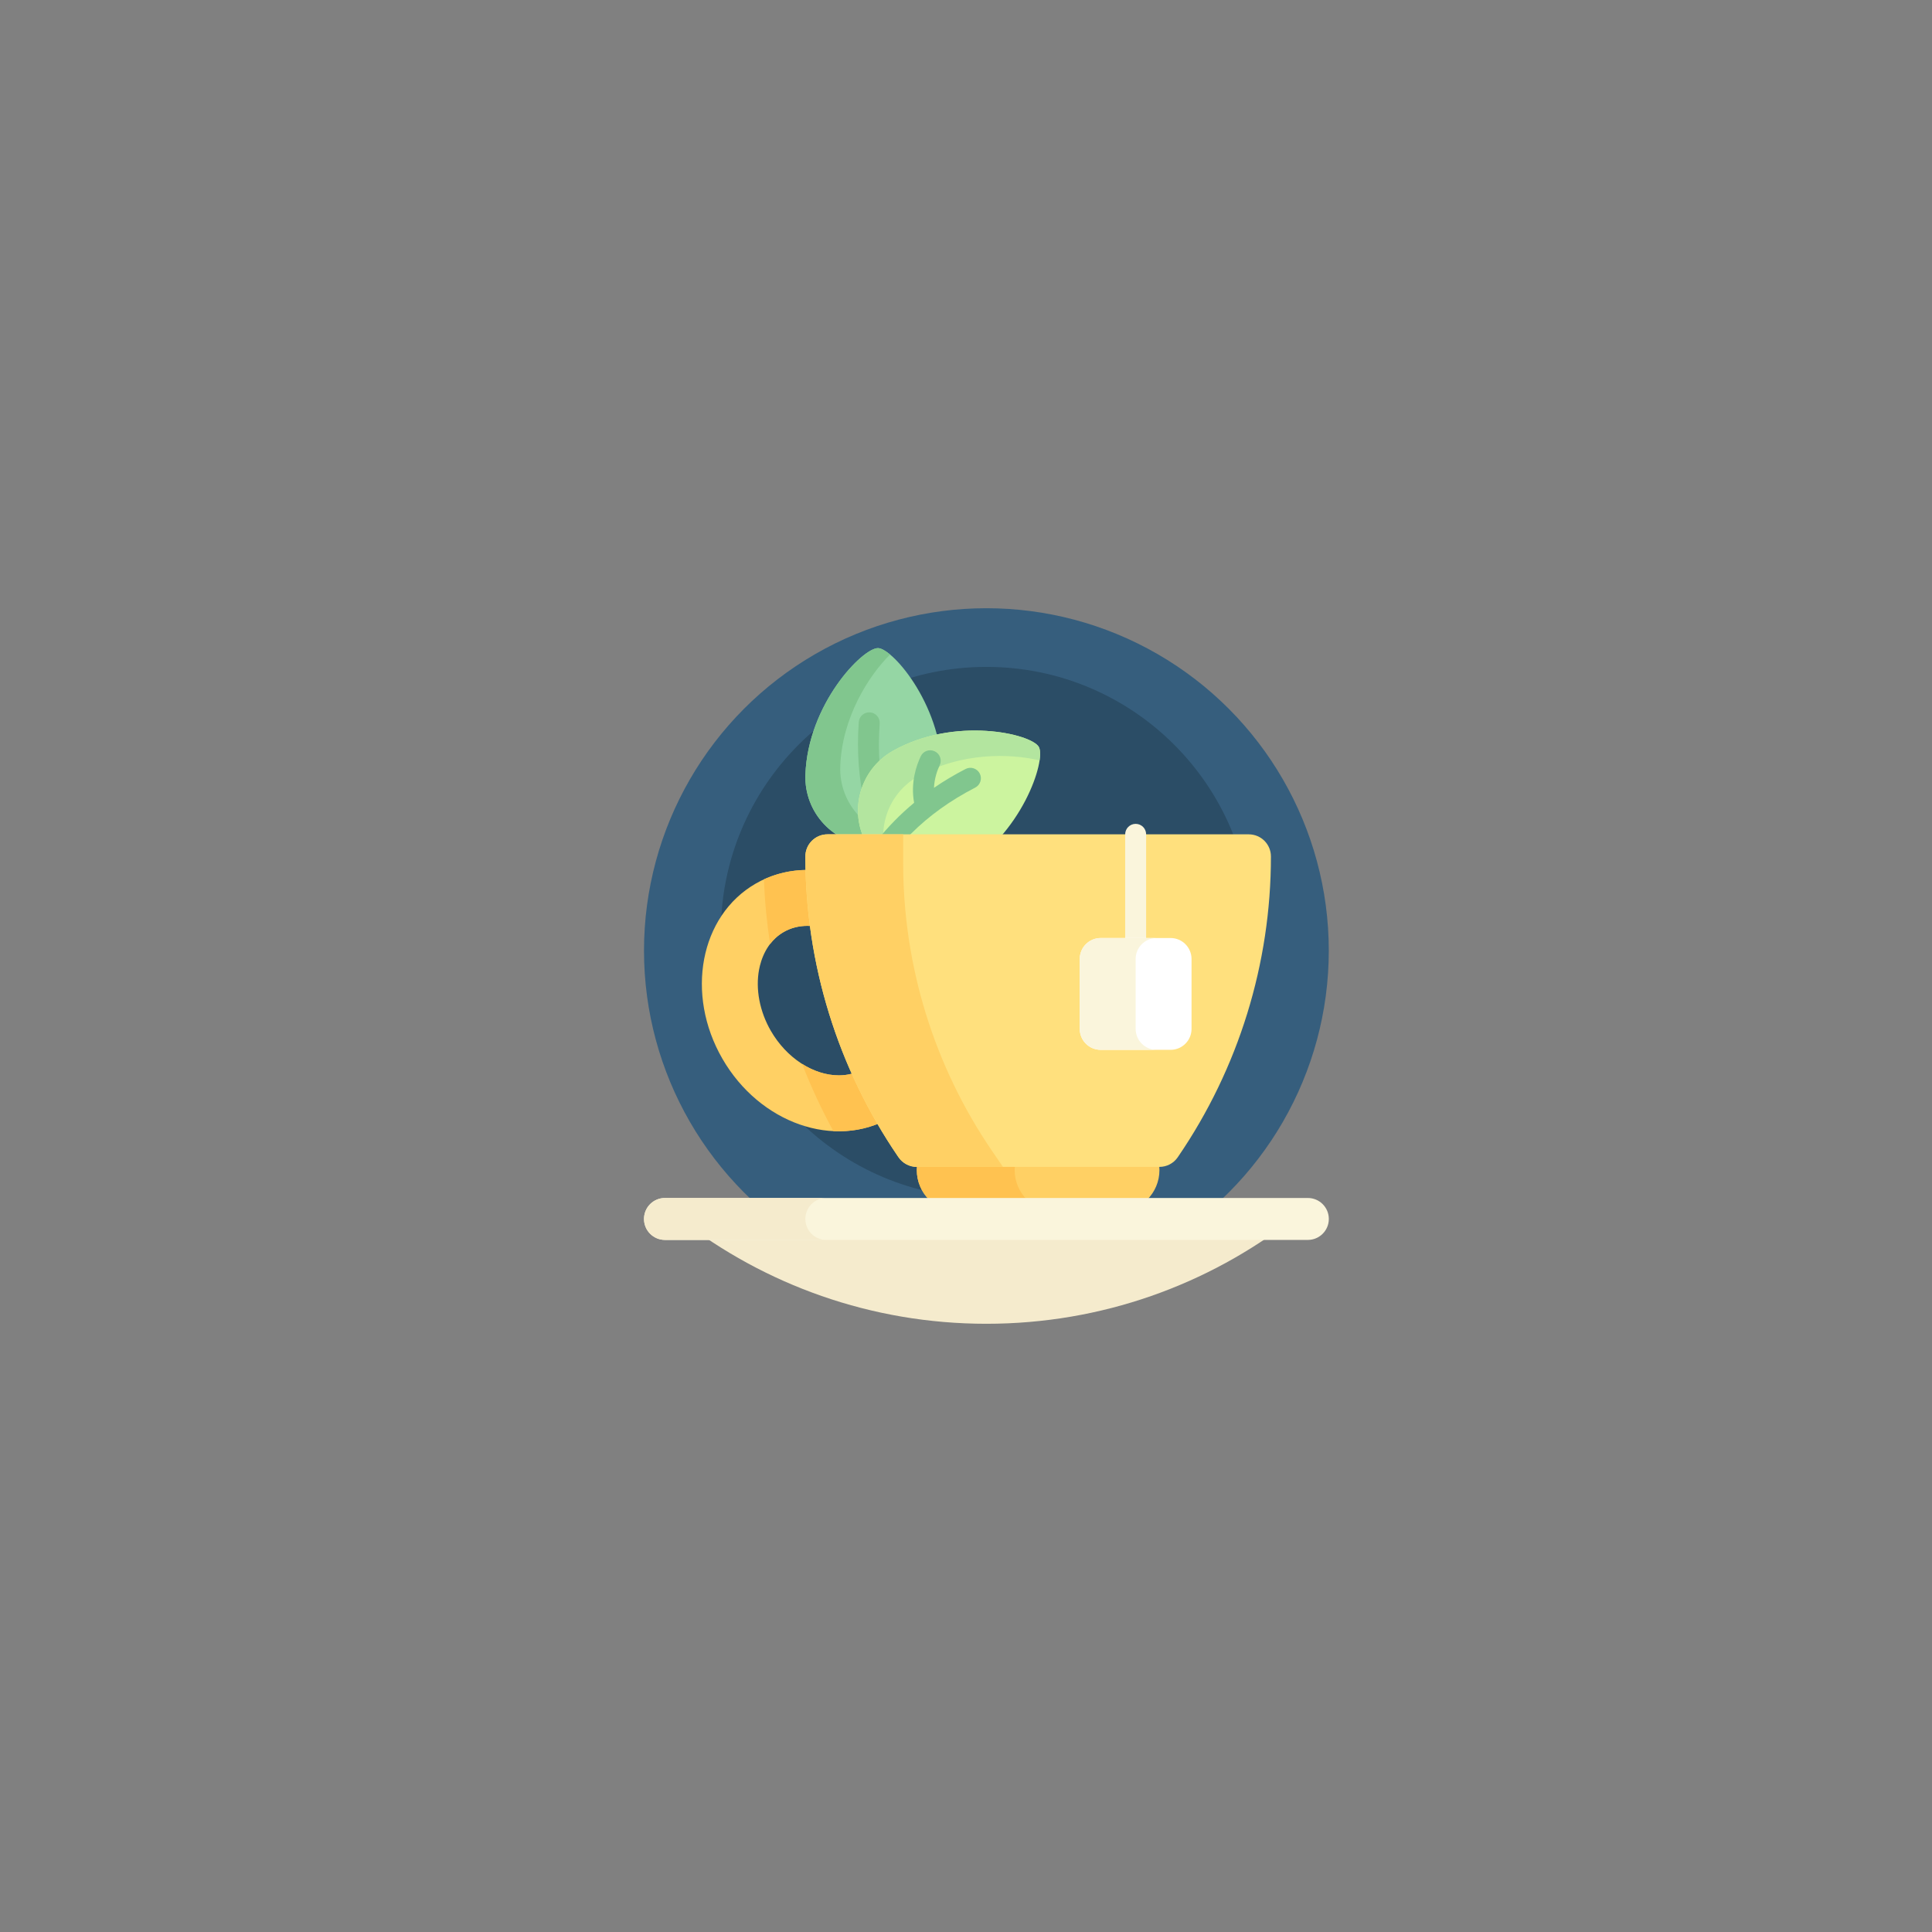 <?xml version="1.0" encoding="UTF-8"?>
<svg width="54px" height="54px" viewBox="0 0 54 54" version="1.1" xmlns="http://www.w3.org/2000/svg" xmlns:xlink="http://www.w3.org/1999/xlink">
    <rect x="0" y="0" width="54" height="54" fill="#808080" stroke="none"/>
    <title>teh-daun-gaharu</title>
    <defs>
        <rect id="path-1" x="0" y="0" width="54" height="54"></rect>
    </defs>
    <g id="website" stroke="none" stroke-width="1" fill="none" fill-rule="evenodd">
        <g id="1a.-beranda" transform="translate(-108, -1907)">
            <g id="Group-17" transform="translate(108, 1640)">
                <g id="teh-daun-gaharu" transform="translate(0, 267)">
                    <mask id="mask-2" fill="white">
                        <use xlink:href="#path-1"></use>
                    </mask>
                    <g id="Mask"></g>
                    <g id="hot-tea" mask="url(#mask-2)">
                        <g transform="translate(18, 17)">
                            <circle id="Oval" fill="#365E7D" fill-rule="nonzero" cx="9.57" cy="9.57" r="9.57"></circle>
                            <circle id="Oval" fill="#2B4D66" fill-rule="nonzero" cx="9.57" cy="9.062" r="7.422"></circle>
                            <g id="Group" stroke-width="1" fill="none" fill-rule="evenodd" transform="translate(0, 1.115)">
                                <g transform="translate(4.51, -0)" fill-rule="nonzero" id="Path">
                                    <path d="M2.034,9.59633717e-05 C1.609,-0.014 0.068,1.562 0.001,3.543 C-0.034,4.599 0.793,5.484 1.849,5.519 C2.905,5.555 3.79,4.727 3.826,3.671 C3.892,1.69 2.459,0.014 2.034,9.59633717e-05 Z" fill="#95D6A4"></path>
                                    <path d="M2.824,5.287 C1.767,5.252 0.94,4.367 0.975,3.311 C1.021,1.944 1.769,0.771 2.368,0.179 C2.232,0.065 2.115,0.003 2.034,9.59633717e-05 C1.609,-0.014 0.068,1.562 0.001,3.543 C-0.034,4.599 0.793,5.484 1.849,5.519 C2.203,5.531 2.538,5.445 2.828,5.287 C2.827,5.287 2.825,5.287 2.824,5.287 Z" fill="#81C68E"></path>
                                    <path d="M2.848,6.79 C2.749,6.79 2.652,6.739 2.597,6.649 C1.734,5.226 1.373,3.727 1.493,2.067 C1.505,1.905 1.645,1.784 1.807,1.796 C1.968,1.808 2.089,1.948 2.078,2.109 C1.964,3.665 2.289,5.011 3.098,6.345 C3.182,6.483 3.138,6.663 3,6.747 C2.952,6.776 2.9,6.79 2.848,6.79 L2.848,6.79 Z" fill="#81C68E"></path>
                                </g>
                                <g transform="translate(5.622, 2.304)" fill-rule="nonzero" id="Path">
                                    <path d="M5.413,0.458 C5.203,0.088 3.054,-0.406 1.33,0.57 C0.41,1.091 0.086,2.258 0.607,3.178 C1.127,4.098 2.295,4.421 3.214,3.901 C4.939,2.925 5.622,0.829 5.413,0.458 L5.413,0.458 Z" fill="#CCF49F"></path>
                                    <path d="M1.313,3.888 C0.792,2.969 1.116,1.801 2.036,1.281 C3.225,0.608 4.617,0.634 5.434,0.836 C5.46,0.661 5.452,0.529 5.413,0.458 C5.203,0.088 3.054,-0.406 1.33,0.57 C0.41,1.091 0.086,2.258 0.607,3.178 C0.781,3.486 1.029,3.727 1.315,3.892 C1.314,3.891 1.314,3.89 1.313,3.888 L1.313,3.888 Z" fill="#B3E59F"></path>
                                    <path d="M3.762,1.2 C3.687,1.057 3.511,1 3.367,1.074 C3.055,1.235 2.761,1.41 2.483,1.601 C2.495,1.332 2.578,1.105 2.643,0.97 C2.712,0.823 2.649,0.649 2.503,0.58 C2.356,0.511 2.182,0.573 2.113,0.719 C1.993,0.972 1.824,1.458 1.928,2.019 C1.15,2.665 0.524,3.454 0.033,4.405 C-0.042,4.549 0.015,4.726 0.159,4.8 C0.202,4.822 0.248,4.833 0.293,4.833 C0.399,4.833 0.501,4.775 0.553,4.674 C1.269,3.288 2.249,2.31 3.635,1.595 C3.779,1.521 3.836,1.344 3.762,1.2 L3.762,1.2 Z" fill="#81C68E"></path>
                                </g>
                                <path d="M7.824,8.227 C6.782,6.421 4.676,5.685 3.12,6.583 C1.565,7.481 1.149,9.673 2.192,11.478 C3.234,13.284 5.34,14.02 6.895,13.122 C8.451,12.224 8.866,10.032 7.824,8.227 Z M6.114,11.769 C5.915,11.884 5.69,11.942 5.447,11.942 L5.447,11.942 C4.728,11.942 3.982,11.453 3.545,10.697 C3.233,10.156 3.113,9.531 3.217,8.982 C3.269,8.709 3.427,8.211 3.902,7.936 C4.101,7.821 4.326,7.763 4.569,7.763 C5.288,7.763 6.034,8.252 6.471,9.008 C7.07,10.046 6.907,11.311 6.114,11.769 L6.114,11.769 Z" id="Shape" fill="#FFD064" fill-rule="nonzero"></path>
                                <path d="M7.824,8.227 C6.832,6.509 4.878,5.759 3.351,6.464 C3.375,7.072 3.433,7.675 3.524,8.271 C3.62,8.145 3.743,8.028 3.902,7.936 C4.101,7.821 4.326,7.763 4.569,7.763 C5.288,7.763 6.034,8.252 6.471,9.008 C7.07,10.047 6.907,11.311 6.114,11.769 C5.915,11.884 5.69,11.942 5.447,11.942 L5.447,11.942 C5.098,11.942 4.743,11.827 4.42,11.622 C4.669,12.264 4.961,12.891 5.293,13.5 C5.848,13.528 6.4,13.408 6.895,13.122 C8.451,12.224 8.866,10.032 7.824,8.227 L7.824,8.227 Z" id="Path" fill="#FFC250" fill-rule="nonzero"></path>
                                <path d="M13.236,15.76 L8.797,15.76 C8.15,15.76 7.625,15.235 7.625,14.588 C7.625,13.941 8.15,13.416 8.797,13.416 L13.236,13.416 C13.883,13.416 14.407,13.941 14.407,14.588 C14.407,15.235 13.883,15.76 13.236,15.76 Z" id="Path" fill="#FFD064" fill-rule="nonzero"></path>
                                <path d="M10.36,14.588 C10.36,13.941 10.884,13.416 11.532,13.416 L8.797,13.416 C8.15,13.416 7.625,13.941 7.625,14.588 C7.625,15.235 8.15,15.76 8.797,15.76 L11.532,15.76 C10.884,15.76 10.36,15.235 10.36,14.588 Z" id="Path" fill="#FFC250" fill-rule="nonzero"></path>
                                <path d="M4.51,5.825 C4.51,8.818 5.413,11.741 7.101,14.212 L7.114,14.23 C7.229,14.399 7.421,14.5 7.625,14.5 L14.407,14.5 C14.612,14.5 14.804,14.399 14.919,14.23 L14.931,14.212 C16.62,11.741 17.523,8.818 17.523,5.825 C17.523,5.482 17.246,5.205 16.903,5.205 L5.129,5.205 C4.787,5.205 4.51,5.482 4.51,5.825 L4.51,5.825 Z" id="Path" fill="#FFE07D" fill-rule="nonzero"></path>
                                <path d="M13.742,4.912 C13.58,4.912 13.449,5.043 13.449,5.205 L13.449,8.526 C13.449,8.687 13.58,8.819 13.742,8.819 C13.904,8.819 14.035,8.687 14.035,8.526 L14.035,5.205 C14.035,5.043 13.904,4.912 13.742,4.912 Z" id="Path" fill="#FAF5DC" fill-rule="nonzero"></path>
                                <path d="M7.244,6.016 L7.244,5.205 L5.129,5.205 C4.787,5.205 4.51,5.482 4.51,5.825 C4.51,8.818 5.413,11.741 7.101,14.212 L7.114,14.23 C7.229,14.399 7.421,14.5 7.625,14.5 L10.033,14.5 L9.728,14.054 C8.11,11.686 7.244,8.884 7.244,6.016 L7.244,6.016 Z" id="Path" fill="#FFD064" fill-rule="nonzero"></path>
                                <path d="M1.004,15.955 C3.371,17.791 6.343,18.885 9.57,18.885 C12.798,18.885 15.77,17.791 18.136,15.955 L1.004,15.955 Z" id="Path" fill="#F5EBCD" fill-rule="nonzero"></path>
                                <path d="M18.555,15.369 L0.586,15.369 C0.262,15.369 0,15.631 0,15.955 C0,16.279 0.262,16.541 0.586,16.541 L18.555,16.541 C18.878,16.541 19.141,16.279 19.141,15.955 C19.141,15.631 18.878,15.369 18.555,15.369 Z" id="Path" fill="#FAF5DC" fill-rule="nonzero"></path>
                                <path d="M4.51,15.955 C4.51,15.631 4.772,15.369 5.096,15.369 L0.586,15.369 C0.262,15.369 -5.55111512e-16,15.631 -5.55111512e-16,15.955 C-5.55111512e-16,16.279 0.262,16.541 0.586,16.541 L5.096,16.541 C4.772,16.541 4.51,16.279 4.51,15.955 Z" id="Path" fill="#F5EBCD" fill-rule="nonzero"></path>
                                <path d="M14.719,8.103 L12.765,8.103 C12.442,8.103 12.179,8.366 12.179,8.689 L12.179,10.642 C12.179,10.966 12.442,11.228 12.765,11.228 L14.719,11.228 C15.042,11.228 15.304,10.966 15.304,10.642 L15.304,8.689 C15.304,8.366 15.042,8.103 14.719,8.103 Z" id="Path" fill="#FFFFFF" fill-rule="nonzero"></path>
                                <path d="M13.742,10.642 L13.742,8.689 C13.742,8.366 14.004,8.103 14.328,8.103 L12.765,8.103 C12.442,8.103 12.179,8.366 12.179,8.689 L12.179,10.642 C12.179,10.966 12.442,11.228 12.765,11.228 L14.328,11.228 C14.004,11.228 13.742,10.966 13.742,10.642 Z" id="Path" fill="#FAF5DC" fill-rule="nonzero"></path>
                            </g>
                        </g>
                    </g>
                </g>
            </g>
        </g>
    </g>
</svg>